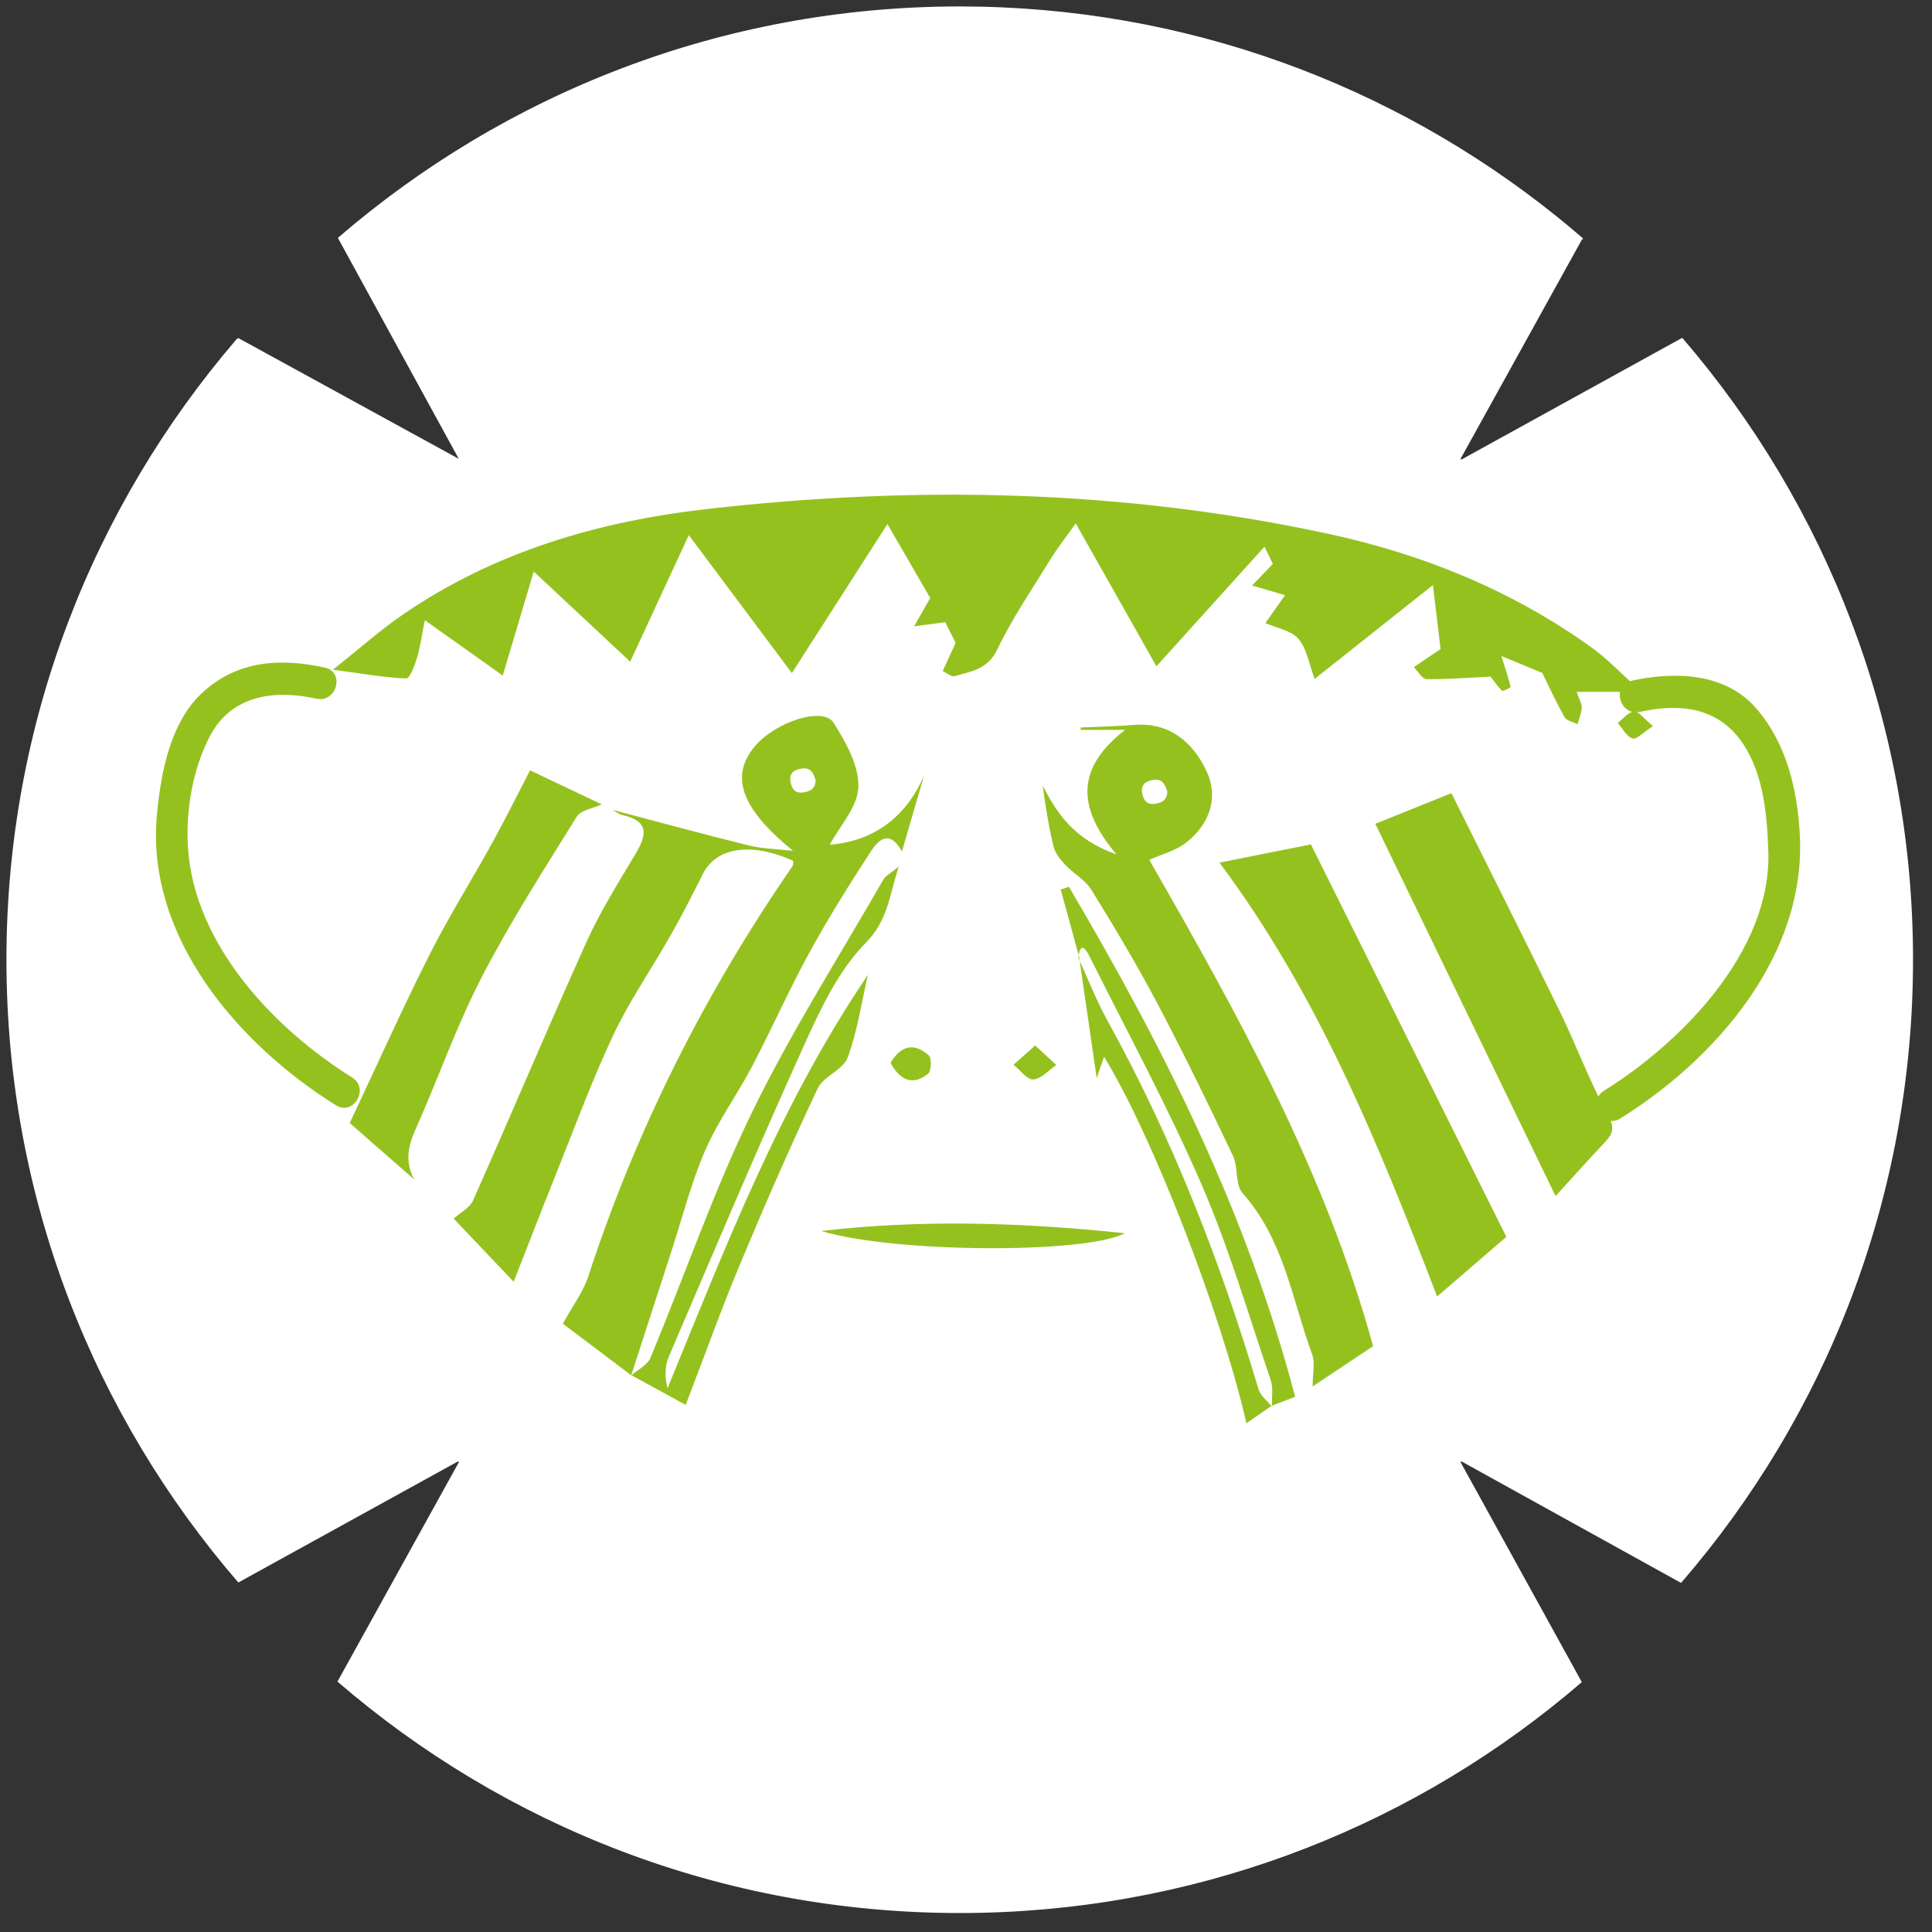 <?xml version="1.0" encoding="utf-8"?>
<!-- Generator: Adobe Illustrator 16.0.0, SVG Export Plug-In . SVG Version: 6.00 Build 0)  -->
<!DOCTYPE svg PUBLIC "-//W3C//DTD SVG 1.1//EN" "http://www.w3.org/Graphics/SVG/1.1/DTD/svg11.dtd">
<svg version="1.1" id="Capa_1" xmlns="http://www.w3.org/2000/svg" xmlns:xlink="http://www.w3.org/1999/xlink" x="0px" y="0px"
	 width="300px" height="300px" viewBox="0 0 300 300" enable-background="new 0 0 300 300" xml:space="preserve">
<rect x="0" y="0" width="300" height="300" fill="#333333" stroke="none"/>
<path fill="#FFFFFF" d="M261.035,245.794c22.437-25.947,36.019-59.768,36.019-96.767c0-36.882-13.488-70.611-35.8-96.529
	c-0.058,0.006-0.11,0.019-0.168,0.024l0.003,0.005l-34.166,18.834l-0.127-0.115l18.891-34.135l0.088,0.087
	c0.012-0.059,0.024-0.118,0.037-0.179c-0.037-0.032-0.076-0.069-0.115-0.101c-1.334-1.152-2.691-2.281-4.066-3.385
	C216.275,13.18,184.072,1,149.027,1c-36.926,0-70.646,13.567-96.562,35.939l18.769,34.307l-34.25-18.763l-0.303,0.251
	C14.464,78.622,1,112.236,1,149.027c0,36.979,13.59,70.761,36.008,96.704l34.124-18.813l0.13,0.115L52.4,261.116
	c25.933,22.377,59.687,35.938,96.627,35.938c35.734,0,68.514-12.662,94.09-33.746c0.844-0.695,1.674-1.404,2.503-2.118
	l-18.829-34.155l0.115-0.128L261.035,245.794z"/>
<g>
	<path fill-rule="evenodd" clip-rule="evenodd" fill="#95C11F" d="M78.068,104.899c-4.179-2.968-7.814-5.551-12.102-8.598
		c-0.471,2.355-0.703,4.15-1.216,5.861c-0.354,1.176-1.135,3.21-1.659,3.188c-3.338-0.131-6.657-0.728-11.392-1.359
		c4.163-3.31,7.283-6.092,10.697-8.449c14.222-9.822,30.398-14.554,47.262-16.486c32.363-3.707,64.674-3.064,96.64,3.843
		c14.691,3.175,28.476,8.776,40.774,17.591c2.59,1.856,4.805,4.239,7.821,6.946c-3.575,0-6.524,0-10.071,0
		c0.447,1.311,0.834,1.906,0.796,2.469c-0.064,0.861-0.422,1.7-0.654,2.549c-0.686-0.346-1.68-0.513-2-1.068
		c-1.233-2.141-2.248-4.405-3.48-6.896c-1.709-0.705-3.819-1.577-6.35-2.622c0.681,2.172,1.123,3.467,1.432,4.794
		c0.023,0.101-1.222,0.727-1.35,0.593c-0.79-0.805-1.425-1.759-1.752-2.189c-3.336,0.161-6.646,0.432-9.95,0.389
		c-0.665-0.008-1.316-1.208-1.973-1.86c1.156-0.785,2.314-1.57,4.149-2.813c-0.288-2.417-0.671-5.652-1.182-9.938
		c-6.429,5.105-12.173,9.664-18.371,14.586c-0.894-2.384-1.211-4.721-2.503-6.221c-1.118-1.303-3.341-1.661-5.146-2.468
		c1.193-1.688,2.176-3.077,3.059-4.325c-2.238-0.654-3.685-1.077-5.131-1.499c0.941-0.977,1.881-1.953,3.235-3.358
		c-0.071-0.142-0.539-1.106-1.302-2.673c-5.552,6.145-10.776,11.934-16.777,18.578c-4.265-7.553-8.223-14.561-12.533-22.195
		c-1.535,2.172-2.847,3.834-3.947,5.623c-2.838,4.611-5.917,9.119-8.249,13.979c-1.484,3.093-4.049,3.376-6.591,4.123
		c-0.503,0.147-1.24-0.503-1.87-0.785c0.547-1.193,1.091-2.387,2.003-4.384c-0.323-0.649-1.083-2.167-1.604-3.213
		c-1.912,0.255-3.376,0.451-4.841,0.647c0.739-1.302,1.479-2.604,2.504-4.408c-1.809-3.123-3.965-6.845-6.646-11.472
		c-5.062,7.898-9.67,15.085-14.832,23.139c-5.377-7.195-10.448-13.98-16.008-21.419c-3.123,6.741-6.011,12.973-9.102,19.645
		c-5.053-4.722-9.693-9.055-14.976-13.991C81.201,94.388,79.729,99.327,78.068,104.899z"/>
	<path fill-rule="evenodd" clip-rule="evenodd" fill="#95C11F" d="M189.358,133.945c4.849-0.966,9.121-1.817,14.197-2.829
		c10.029,20.143,20.073,40.312,30.348,60.944c-3.563,3.071-6.924,5.966-10.747,9.261
		C214.024,177.547,204.739,154.582,189.358,133.945z"/>
	<path fill-rule="evenodd" clip-rule="evenodd" fill="#95C11F" d="M213.556,127.913c3.4-1.365,7.304-2.933,11.821-4.748
		c5.629,11.31,11.261,22.475,16.746,33.712c2.616,5.358,4.675,11.005,7.544,16.214c1.167,2.119,0.728,3.024-0.587,4.416
		c-2.719,2.875-5.353,5.832-7.531,8.22C232.174,166.366,222.976,147.37,213.556,127.913z"/>
	<path fill-rule="evenodd" clip-rule="evenodd" fill="#95C11F" d="M93.436,124.904c-1.324,0.617-3.234,0.87-3.877,1.907
		c-5.113,8.24-10.379,16.427-14.816,25.034c-3.929,7.62-6.759,15.801-10.272,23.645c-1.19,2.657-1.548,5.076-0.15,7.661
		c-3.621-3.171-7.238-6.339-10.015-8.77c4.566-9.686,8.291-18.02,12.401-26.16c2.979-5.902,6.515-11.521,9.715-17.314
		c1.997-3.619,3.829-7.329,5.884-11.287C85.566,121.169,89.501,123.037,93.436,124.904z"/>
	<path fill-rule="evenodd" clip-rule="evenodd" fill="#95C11F" d="M98.003,213.591c1.025-0.907,2.527-1.617,3.001-2.754
		c5.282-12.688,9.764-25.754,15.755-38.09c6.041-12.44,13.529-24.175,20.423-36.192c0.326-0.568,1.052-0.908,2.379-2.006
		c-1.521,4.73-1.7,8.379-5.109,11.834c-4.181,4.237-6.965,10.114-9.482,15.676c-7.286,16.088-14.16,32.365-21.116,48.602
		c-0.613,1.428-0.65,3.104-0.2,4.912c9.045-22.066,17.58-44.265,31.117-64.202c-0.996,4.302-1.63,8.738-3.146,12.85
		c-0.704,1.906-3.756,2.879-4.657,4.788c-4.232,8.981-8.215,18.086-12.038,27.249c-2.967,7.111-5.566,14.374-8.456,21.898
		c-2.885-1.585-5.642-3.101-8.415-4.601C98.039,213.566,98.003,213.591,98.003,213.591z"/>
	<path fill-rule="evenodd" clip-rule="evenodd" fill="#95C11F" d="M167.558,148.545c-0.949-3.466-1.9-6.933-2.851-10.4
		c0.42-0.151,0.845-0.303,1.269-0.455c14.664,24.871,27.603,50.535,35.133,79.198c-1.093,0.422-2.378,0.915-3.663,1.409l0.067,0.146
		c-0.052-1.396,0.225-2.904-0.208-4.171c-3.46-10.18-6.486-20.561-10.753-30.399c-5.21-12.02-11.482-23.582-17.344-35.317
		c-0.502-1.004-1.443-2.594-1.774,0.166L167.558,148.545z"/>
	<path fill-rule="evenodd" clip-rule="evenodd" fill="#95C11F" d="M197.445,218.299c-1.225,0.851-2.449,1.701-3.893,2.702
		c-4.034-17.444-14.615-44.643-22.112-56.912c-0.396,1.145-0.704,2.047-1.146,3.326c-0.947-6.526-1.841-12.699-2.737-18.87
		l-0.124,0.178c1.518,3.29,2.833,6.69,4.581,9.852c10.031,18.139,17.496,37.313,23.409,57.136c0.307,1.028,1.375,1.828,2.089,2.734
		C197.513,218.444,197.445,218.298,197.445,218.299z"/>
	<path fill-rule="evenodd" clip-rule="evenodd" fill="#95C11F" d="M127.527,191.147c15.571-1.813,31.13-1.339,47.145,0.351
		C168.536,194.742,138.676,194.559,127.527,191.147z"/>
	<path fill-rule="evenodd" clip-rule="evenodd" fill="#95C11F" d="M160.737,162.342c1.367,1.259,2.329,2.145,3.292,3.029
		c-1.193,0.807-2.351,2.167-3.586,2.241c-0.971,0.061-2.043-1.463-3.069-2.282C158.357,164.455,159.342,163.582,160.737,162.342z"/>
	<path fill-rule="evenodd" clip-rule="evenodd" fill="#95C11F" d="M138.276,165.048c1.707-2.869,3.792-3.094,5.935-1.177
		c0.482,0.432,0.416,2.448-0.097,2.857C141.784,168.587,139.822,167.859,138.276,165.048z"/>
	<path fill-rule="evenodd" clip-rule="evenodd" fill="#95C11F" d="M256.671,112.75c-1.495,0.962-2.561,2.129-3.172,1.928
		c-0.932-0.307-1.55-1.562-2.303-2.416c0.848-0.635,1.678-1.736,2.549-1.768C254.505,110.465,255.311,111.638,256.671,112.75z"/>
	<path fill="#95C11F" d="M98.039,213.566c-0.007-0.004-0.014-0.01-0.022-0.017c-0.005,0.016-0.01,0.026-0.014,0.041L98.039,213.566z
		"/>
	<path fill="#95C11F" d="M128.844,131.172c1.534-2.882,4.355-5.891,4.451-8.984c0.102-3.299-1.962-6.935-3.847-9.945
		c-1.61-2.572-8.987-0.201-12.226,3.631c-3.91,4.625-2.186,9.657,5.922,16.245c-2.648-0.307-4.825-0.329-6.881-0.838
		c-7.077-1.751-14.108-3.673-21.162-5.53c0.518,0.279,1.003,0.691,1.555,0.816c4.456,1.008,3.64,3.361,1.858,6.319
		c-2.635,4.38-5.359,8.758-7.455,13.403c-5.999,13.301-11.661,26.753-17.589,40.088c-0.516,1.166-1.99,1.908-3.021,2.847
		c3.134,3.3,6.267,6.6,9.314,9.81c2.213-5.645,4.169-10.727,6.197-15.78c3.015-7.497,5.79-15.112,9.218-22.418
		c2.548-5.426,6.021-10.415,8.986-15.653c1.754-3.092,3.375-6.261,4.958-9.445c2.083-4.188,7.493-5.018,14.041-2.076
		c-0.031,0.286,0.031,0.637-0.113,0.845c-13.581,19.694-24.242,40.833-31.671,63.601c-0.817,2.506-2.5,4.727-3.977,7.435
		c3.012,2.273,6.811,5.14,10.614,8.008c2.096-6.461,4.184-12.927,6.286-19.388c1.689-5.19,3.031-10.532,5.195-15.516
		c1.98-4.56,4.982-8.664,7.304-13.088c3.048-5.807,5.699-11.828,8.846-17.578c2.94-5.375,6.204-10.586,9.547-15.723
		c1.088-1.67,2.834-3.66,4.86-0.054c1.173-4.02,2.299-7.876,3.425-11.733C140.446,127.312,135.313,130.63,128.844,131.172z
		 M124.688,123.055c-1.351,0.185-1.82-0.759-1.959-1.825c-0.171-1.33,0.799-1.778,1.883-1.905c1.318-0.155,1.721,0.816,2.034,1.782
		C126.654,122.5,125.76,122.907,124.688,123.055z"/>
	<path fill="#95C11F" d="M213.216,209.03c-7.582-27.541-21.123-51.703-34.758-75.518c1.803-0.818,4.094-1.384,5.779-2.716
		c3.832-3.025,4.862-7.166,3.206-10.845c-2.333-5.186-6.349-7.785-11.213-7.394c-2.802,0.225-5.613,0.277-8.421,0.407
		c0,0.125,0,0.248,0,0.372c1.984,0,3.97,0,6.903,0c-7.495,5.788-7.626,11.897-1.358,19.326c-6.46-2.27-9.19-6.228-11.45-10.706
		c0.444,3.248,0.94,6.392,1.687,9.477c0.246,1.021,1.011,2.007,1.761,2.801c1.308,1.387,3.156,2.383,4.123,3.947
		c3.587,5.803,7.092,11.672,10.276,17.701c4.097,7.763,7.931,15.665,11.699,23.593c0.848,1.788,0.323,4.49,1.503,5.813
		c6.426,7.194,7.676,16.521,10.809,25.057c0.467,1.27,0.066,2.856,0.066,4.941C207.067,213.128,210.279,210.988,213.216,209.03z
		 M177.336,122.993c-0.171-1.33,0.801-1.778,1.882-1.905c1.319-0.155,1.722,0.816,2.036,1.783c0.007,1.392-0.887,1.8-1.958,1.947
		C177.946,125.003,177.477,124.059,177.336,122.993z"/>
	<g>
		<g>
			<path fill="#95C11F" d="M254.64,110.538c6.292-1.389,12.25-0.709,16.036,4.982c3.178,4.777,3.731,11.146,3.909,16.708
				c0.491,15.405-13.374,29.572-25.503,37.129c-2.729,1.7-0.222,6.027,2.523,4.316c14.956-9.316,28.842-25.417,27.873-43.976
				c-0.366-7.022-2.037-14.189-6.703-19.625c-4.86-5.663-12.745-5.84-19.466-4.356C250.162,106.412,251.497,111.232,254.64,110.538
				L254.64,110.538z"/>
		</g>
	</g>
	<g>
		<g>
			<path fill="#95C11F" d="M50.456,103.667c-6.802-1.502-13.38-1.13-18.771,3.648c-5.224,4.631-6.672,12.51-7.308,19.083
				c-1.837,18.989,12.581,35.755,27.783,45.228c2.745,1.711,5.253-2.616,2.523-4.316c-12.194-7.599-24.542-20.675-25.495-35.718
				c-0.362-5.711,0.729-12.136,3.375-17.225c3.355-6.455,10.054-7.314,16.563-5.877C52.269,109.183,53.604,104.363,50.456,103.667
				L50.456,103.667z"/>
		</g>
	</g>
</g>
</svg>
